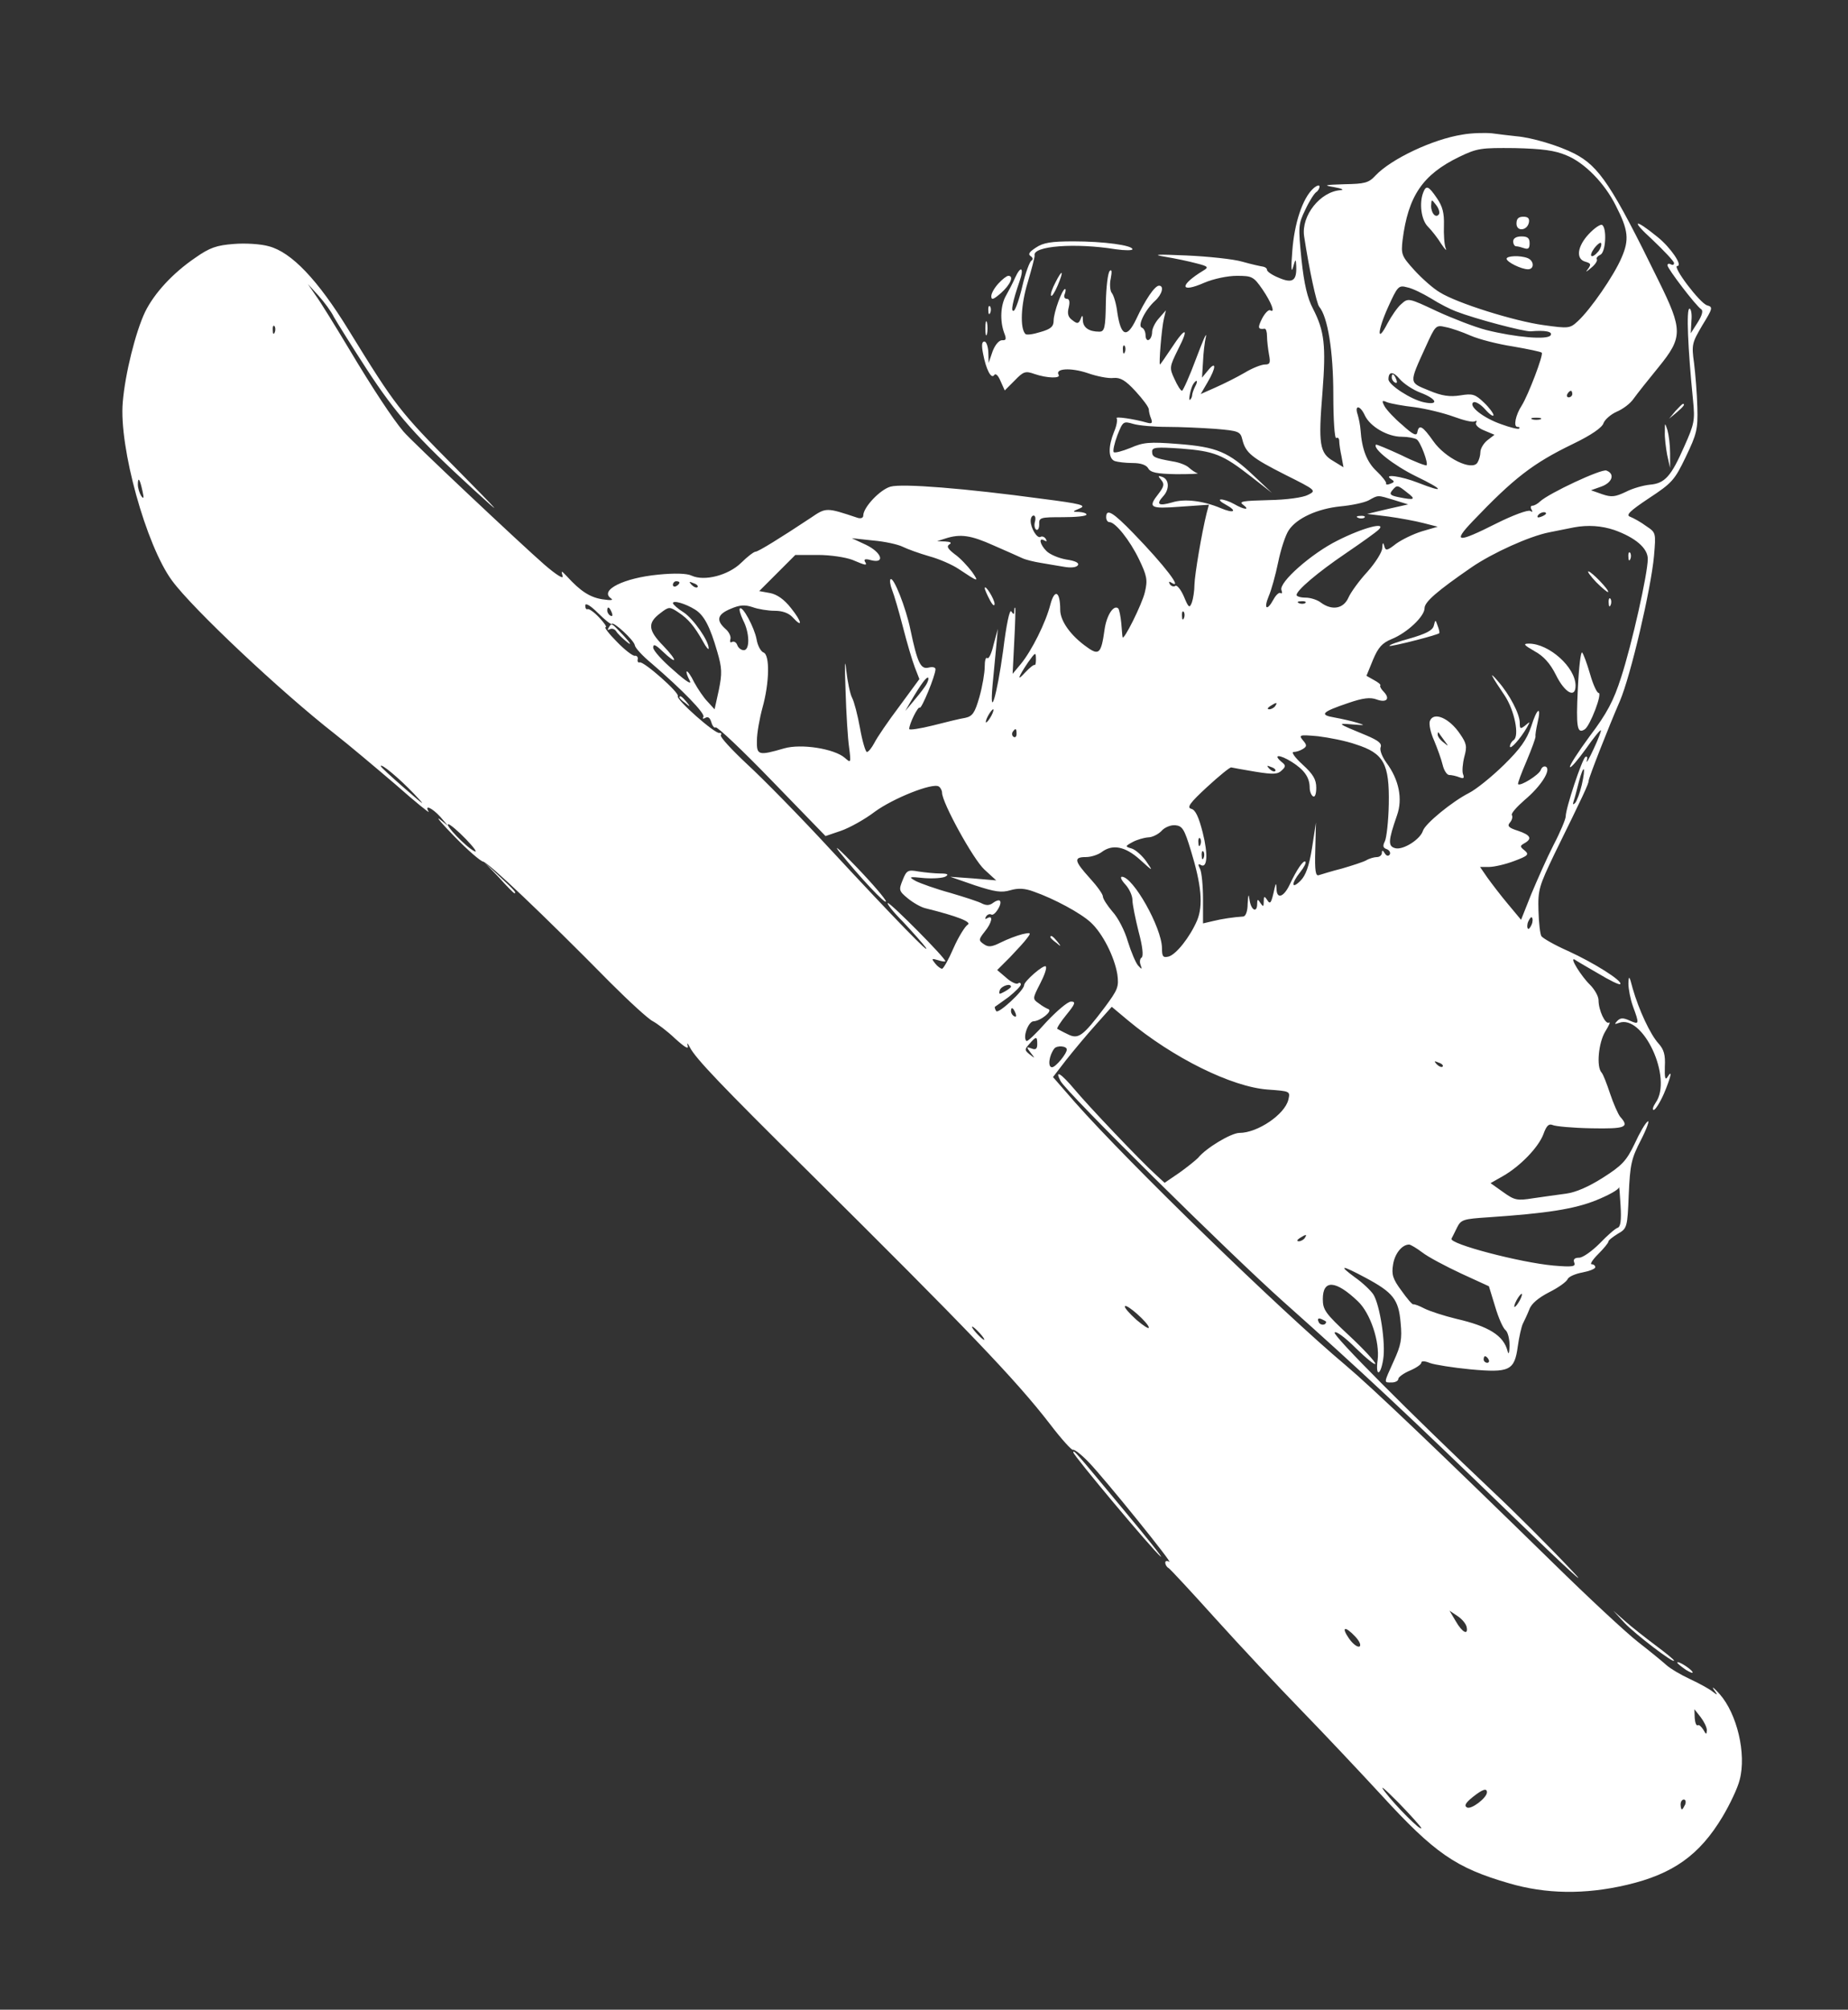 <?xml version="1.0" standalone="no"?>
<!DOCTYPE svg PUBLIC "-//W3C//DTD SVG 20010904//EN"
 "http://www.w3.org/TR/2001/REC-SVG-20010904/DTD/svg10.dtd">
<svg version="1.0" xmlns="http://www.w3.org/2000/svg"
 width="563pt" height="612pt" viewBox="0 0 563 612"
 preserveAspectRatio="xMidYMid meet">

<rect x="0" y="0" width="563" height="612" fill="#333333" stroke="none"/>

<g transform="translate(0,612) scale(0.1,-0.1)"
fill="#FFFFFF" stroke="none">
<path d="M4455 5710 c-90 -14 -217 -74 -265 -125 -20 -22 -33 -25 -94 -26 -62
-2 -66 -3 -31 -9 22 -4 31 -8 20 -9 -63 -4 -121 -78 -112 -140 16 -105 38
-205 46 -215 26 -31 43 -135 43 -268 0 -77 4 -135 9 -132 5 3 9 -1 9 -9 0 -8
3 -29 7 -47 l6 -33 -31 19 c-42 24 -46 51 -33 210 11 142 6 186 -29 254 -17
32 -27 75 -35 150 -10 100 -10 107 12 152 12 26 27 49 33 53 5 3 10 11 10 17
0 6 -9 3 -19 -6 -33 -30 -58 -107 -64 -191 -4 -49 -3 -68 2 -50 8 28 9 28 10
5 2 -45 -11 -54 -53 -36 -20 8 -36 19 -36 24 0 5 -6 9 -12 10 -7 1 -35 7 -63
15 -27 8 -104 16 -170 19 -92 4 -107 3 -65 -4 30 -5 73 -14 95 -20 36 -9 38
-12 21 -22 -74 -45 -72 -70 3 -37 28 12 71 21 99 21 46 0 51 -2 78 -41 28 -41
40 -74 24 -64 -5 3 -16 -8 -25 -25 -14 -28 -13 -34 8 -31 4 0 7 -10 7 -23 0
-13 3 -38 6 -55 5 -26 3 -31 -12 -31 -11 0 -39 -11 -62 -25 -24 -14 -64 -34
-89 -45 l-45 -20 21 36 c26 44 27 67 2 37 l-19 -23 3 48 c1 26 5 61 9 77 3 17
-10 -14 -30 -67 -20 -54 -40 -98 -43 -98 -4 0 -14 16 -23 36 -16 34 -15 37 11
90 35 68 23 70 -20 4 -18 -27 -34 -50 -35 -50 -4 0 5 112 12 140 l6 25 -21
-24 c-12 -13 -21 -32 -21 -42 0 -10 -4 -21 -10 -24 -5 -3 -10 3 -10 14 0 10
-5 21 -11 23 -15 5 10 55 40 82 22 20 28 46 12 46 -13 0 -42 -43 -70 -103 -28
-58 -46 -51 -57 21 -3 26 -11 53 -17 60 -5 6 -7 27 -3 44 4 21 3 29 -3 23 -6
-6 -11 -49 -12 -97 -1 -77 -4 -88 -20 -88 -31 0 -49 12 -50 34 0 17 -2 18 -7
4 -6 -14 -10 -15 -25 -3 -13 9 -16 20 -11 39 4 17 2 26 -6 26 -7 0 -10 7 -6
15 3 8 3 15 1 15 -9 0 -35 -72 -35 -96 0 -18 -8 -26 -40 -35 -22 -7 -43 -10
-46 -6 -17 17 -14 89 7 157 12 41 22 78 21 82 -7 29 123 39 247 19 28 -4 51
-4 51 0 0 12 -87 24 -180 24 -67 0 -92 -4 -114 -19 -20 -13 -25 -20 -16 -26 7
-5 8 -10 2 -14 -5 -3 -18 -37 -27 -76 -9 -39 -21 -73 -26 -76 -11 -6 -4 28 17
89 15 43 4 50 -14 10 -7 -16 -19 -39 -27 -53 -17 -29 -19 -77 -6 -113 8 -20 6
-24 -6 -23 -9 0 -21 -13 -29 -34 l-12 -35 -1 33 c-1 17 -6 32 -12 32 -8 0 -9
-12 -4 -37 9 -48 25 -79 34 -65 4 6 12 -1 19 -18 l13 -29 30 30 c27 28 33 30
61 20 38 -13 81 -14 73 -2 -11 19 37 22 88 5 28 -10 64 -17 79 -15 21 2 37 -7
68 -41 22 -24 40 -48 40 -55 0 -6 3 -19 7 -28 5 -14 2 -16 -13 -12 -38 11 -99
20 -92 13 3 -4 0 -23 -8 -41 -18 -45 -18 -81 2 -89 9 -3 33 -6 54 -6 26 0 42
-6 48 -16 7 -13 26 -17 86 -18 42 0 71 1 64 3 -7 2 -18 10 -26 17 -7 7 -29 16
-50 19 -55 10 -62 13 -62 30 0 13 13 14 88 9 102 -8 127 -18 213 -85 l64 -50
-54 51 c-78 74 -114 89 -232 98 -88 7 -106 5 -145 -12 -25 -10 -47 -16 -51
-13 -3 4 2 27 11 51 17 43 18 44 49 35 17 -5 64 -9 103 -9 39 0 105 -3 147 -6
71 -6 76 -8 82 -33 10 -40 28 -55 131 -107 94 -47 95 -48 69 -61 -15 -8 -64
-15 -120 -16 -79 -2 -92 -4 -78 -14 23 -17 4 -16 -27 2 -14 8 -32 14 -40 14
-8 0 -2 -7 13 -15 39 -21 27 -29 -15 -11 -53 22 -109 29 -147 17 -42 -12 -50
-6 -27 19 20 22 18 52 -4 59 -12 4 -13 3 -2 -10 10 -12 8 -20 -8 -41 -34 -43
-27 -47 66 -40 l87 6 -7 -26 c-15 -61 -36 -185 -37 -217 0 -19 -4 -44 -8 -55
-7 -18 -10 -16 -24 18 -9 21 -21 36 -26 33 -5 -4 -13 -1 -17 5 -4 8 -3 9 4 5
38 -24 -19 51 -115 150 -62 64 -83 77 -83 49 0 -8 4 -15 10 -15 18 0 62 -55
90 -113 24 -50 27 -63 18 -100 -8 -36 -66 -152 -68 -137 -1 3 -2 22 -4 43 -2
20 -6 40 -9 44 -14 13 -36 -21 -42 -65 -10 -72 -17 -79 -53 -53 -50 35 -82 80
-82 114 0 57 -17 65 -30 16 -14 -55 -57 -141 -90 -181 l-25 -30 5 99 c3 54 4
100 3 102 -2 2 -3 -2 -3 -10 0 -11 -2 -11 -9 -1 -5 8 -15 -39 -25 -120 -19
-138 -42 -215 -32 -103 3 33 8 85 11 115 l5 55 -13 -48 c-6 -27 -15 -45 -19
-41 -5 4 -8 -8 -8 -26 0 -19 -7 -60 -16 -92 -14 -49 -21 -59 -43 -64 -14 -2
-59 -13 -98 -23 -40 -10 -73 -15 -73 -11 0 16 27 70 32 65 5 -6 48 98 48 117
0 6 -9 8 -21 5 -24 -6 -34 14 -55 114 -14 69 -52 164 -61 155 -3 -3 -1 -18 5
-33 6 -15 21 -66 33 -113 12 -47 28 -101 36 -122 l14 -36 -61 -83 c-34 -45
-68 -95 -76 -111 -8 -15 -18 -28 -23 -28 -4 0 -14 33 -21 73 -7 39 -18 81 -24
92 -6 11 -14 49 -18 85 -4 40 -5 16 -2 -62 2 -70 7 -149 11 -175 6 -47 5 -47
-13 -31 -32 28 -133 44 -185 29 -79 -23 -84 -21 -83 24 0 22 8 67 17 100 21
75 23 161 3 168 -8 3 -18 21 -21 40 -7 37 -43 103 -51 94 -3 -3 2 -19 10 -36
20 -38 21 -91 2 -91 -8 0 -17 7 -20 16 -3 8 -10 12 -16 9 -5 -3 -7 0 -5 8 3 7
-3 22 -15 32 -29 26 -25 44 16 61 28 12 43 13 67 5 16 -6 47 -11 67 -11 24 0
43 -7 55 -20 32 -35 28 -13 -5 28 -21 27 -43 42 -64 46 l-33 6 55 55 55 55 69
0 c38 0 84 -7 105 -15 42 -18 46 -18 38 -5 -4 7 2 9 19 4 44 -11 32 24 -16 47
l-43 20 65 -7 c36 -3 76 -12 90 -19 14 -7 50 -20 81 -29 30 -8 71 -26 90 -39
60 -40 63 -41 40 -8 -13 17 -36 42 -52 53 -21 16 -26 24 -17 30 9 5 4 8 -12 9
l-25 1 25 8 c46 15 78 10 147 -21 37 -16 77 -34 88 -39 11 -5 36 -11 55 -14
19 -3 51 -9 71 -12 22 -4 39 -2 43 5 4 7 -8 13 -35 17 -23 4 -50 15 -61 26
-20 20 -25 43 -6 32 7 -4 8 -3 4 5 -4 6 -11 9 -16 6 -10 -6 -30 26 -30 49 0 9
4 16 9 16 5 0 7 -8 4 -19 -3 -10 -1 -21 4 -24 5 -3 9 4 9 16 -1 21 3 22 72 22
39 0 72 3 72 8 0 4 -10 7 -22 8 -22 0 -22 1 2 11 21 9 3 14 -115 29 -236 32
-426 47 -462 37 -32 -9 -83 -63 -83 -88 0 -7 -7 -10 -17 -7 -96 32 -96 32
-143 0 -92 -61 -160 -103 -168 -103 -5 0 -25 -15 -44 -34 -39 -38 -112 -57
-151 -39 -14 7 -53 8 -102 3 -104 -10 -179 -47 -144 -72 9 -6 1 -7 -26 -3 -38
6 -67 25 -108 70 -17 18 -18 18 -13 1 4 -11 -19 3 -56 35 -70 61 -405 376
-429 405 -32 38 -92 128 -166 252 -42 70 -87 143 -101 162 l-24 35 32 -35 c17
-19 39 -48 47 -65 9 -16 54 -88 100 -159 90 -138 152 -208 328 -369 93 -85 83
-74 -58 69 -170 171 -182 187 -325 419 -94 153 -174 237 -243 255 -24 7 -72
10 -107 7 -52 -4 -73 -11 -117 -42 -69 -47 -125 -108 -153 -165 -29 -61 -61
-189 -68 -275 -12 -136 71 -436 150 -543 62 -85 332 -339 496 -467 41 -32 124
-102 185 -154 60 -53 106 -90 101 -83 -14 23 10 12 35 -15 l24 -28 -25 20
c-14 10 7 -14 46 -54 39 -40 77 -73 86 -75 15 -2 180 -158 387 -368 58 -58
117 -112 130 -118 13 -7 44 -30 68 -53 30 -27 42 -34 38 -21 -3 10 0 8 7 -6
18 -34 93 -113 363 -380 481 -477 629 -631 734 -767 35 -46 67 -81 70 -78 4 2
26 -15 48 -38 50 -52 261 -313 245 -303 -7 4 -12 3 -12 -3 0 -5 4 -13 10 -16
5 -3 69 -72 142 -153 73 -81 192 -208 264 -282 72 -74 180 -189 241 -255 164
-179 228 -223 390 -270 112 -33 231 -35 359 -5 141 33 222 91 292 208 22 37
46 87 52 112 21 79 -8 201 -61 261 -17 19 -25 25 -18 14 13 -18 13 -19 -4 -6
-10 8 -41 25 -69 38 -28 13 -60 32 -72 43 -11 10 -50 42 -86 70 -36 28 -151
135 -256 238 -357 349 -559 541 -634 604 -200 168 -663 618 -824 800 l-68 78
40 52 c23 29 63 77 90 107 l49 55 49 -41 c138 -115 317 -203 426 -211 69 -5
69 -5 63 -31 -11 -45 -94 -101 -149 -101 -25 0 -102 -46 -126 -76 -8 -8 -34
-29 -58 -46 l-44 -30 -25 23 c-49 44 -210 214 -249 261 -42 50 -62 62 -43 26
18 -35 514 -525 680 -673 238 -212 377 -342 694 -649 165 -160 246 -234 181
-166 -65 69 -171 175 -235 235 -254 240 -491 478 -485 487 4 6 33 -16 65 -48
33 -32 59 -53 59 -47 0 6 -36 45 -80 86 -72 67 -80 78 -80 111 0 60 39 58 107
-7 38 -36 67 -123 60 -179 -7 -51 9 -49 17 3 8 48 -10 165 -30 197 -8 12 -33
36 -56 52 -53 39 -41 38 32 -1 84 -45 101 -66 107 -137 5 -50 1 -69 -21 -117
-31 -69 -31 -65 -6 -65 11 0 20 5 20 11 0 5 16 17 35 25 19 8 35 19 35 24 0 6
10 6 27 -1 14 -5 70 -14 122 -19 120 -11 135 -4 145 70 4 29 11 59 15 68 5 10
14 29 20 44 6 18 28 36 61 53 28 14 53 32 56 40 3 7 23 16 45 20 21 4 39 11
39 16 0 5 -5 9 -11 9 -6 0 3 14 20 31 17 17 31 34 31 38 0 4 13 14 29 24 28
16 29 19 33 119 4 92 8 110 37 166 18 35 27 61 21 57 -7 -4 -25 -35 -40 -68
-25 -52 -38 -66 -96 -103 -44 -28 -83 -45 -113 -49 -25 -3 -70 -10 -100 -14
-50 -8 -57 -6 -92 19 l-38 27 37 21 c53 30 109 88 124 128 9 25 16 33 28 28 8
-4 61 -9 118 -10 104 -2 117 3 88 35 -7 9 -21 41 -31 71 -10 30 -21 59 -26 64
-16 18 -9 90 11 124 12 19 17 31 12 28 -11 -7 -32 37 -32 68 0 12 -12 33 -26
47 -25 24 -64 85 -47 77 4 -3 36 -22 71 -42 35 -21 65 -36 68 -33 9 9 -80 65
-159 101 -41 18 -77 39 -81 45 -4 6 -8 41 -9 78 -2 63 2 75 49 173 89 181 104
213 104 223 0 8 61 164 95 242 33 77 95 342 104 442 6 71 6 71 -24 91 -16 12
-38 24 -48 28 -15 5 -3 17 57 57 70 46 78 55 112 126 33 69 37 83 35 151 -1
41 -6 102 -10 134 -8 57 -6 62 25 115 32 52 33 56 15 61 -22 6 -108 120 -91
120 18 0 -21 57 -60 88 -71 58 -83 53 -17 -7 37 -35 67 -67 67 -72 0 -6 -4 -7
-10 -4 -5 3 -10 2 -10 -3 0 -10 87 -124 103 -134 6 -4 3 -18 -11 -40 l-21 -33
2 38 c2 20 -1 37 -6 37 -10 0 -5 -120 11 -280 6 -60 4 -71 -27 -140 -40 -91
-59 -112 -104 -116 -20 -2 -53 -11 -74 -22 -32 -15 -43 -17 -72 -7 l-34 12 31
11 c34 12 43 39 16 49 -15 6 -175 -69 -202 -94 -7 -7 -18 -13 -23 -13 -6 0 -7
-5 -3 -12 4 -7 3 -8 -4 -4 -7 4 -53 -13 -103 -38 -119 -60 -135 -59 -73 6 126
132 184 177 306 236 56 27 89 50 93 63 4 11 22 27 40 35 19 8 42 25 52 40 10
14 44 57 76 96 74 91 74 113 0 263 -142 290 -181 348 -256 387 -49 25 -130 49
-177 53 -19 2 -53 6 -75 9 -22 2 -62 1 -90 -4z m317 -63 c55 -22 117 -85 151
-154 38 -74 41 -103 17 -158 -23 -54 -94 -157 -133 -193 -24 -22 -27 -23 -105
-12 -88 12 -264 67 -316 100 -19 11 -53 41 -76 66 -40 44 -42 49 -37 93 17
134 61 199 172 253 56 27 67 28 170 27 83 -2 122 -7 157 -22z m-412 -436 c25
-16 59 -33 75 -39 62 -24 208 -62 228 -61 45 4 68 -1 61 -12 -9 -15 -108 -6
-196 16 -35 9 -102 35 -150 57 -87 41 -88 41 -109 22 -12 -10 -30 -37 -42 -59
-33 -64 -31 -23 2 50 29 64 32 67 58 60 16 -3 48 -19 73 -34z m-3523 -103 c-3
-8 -6 -5 -6 6 -1 11 2 17 5 13 3 -3 4 -12 1 -19z m3643 -10 c25 -11 83 -26
129 -33 46 -8 85 -16 88 -19 6 -6 -41 -129 -61 -161 -19 -29 -26 -65 -13 -65
6 0 8 -2 5 -5 -2 -3 -27 3 -54 13 -55 19 -102 56 -85 67 6 3 22 -6 36 -22 13
-15 25 -23 25 -17 0 5 -13 23 -29 38 -27 26 -35 28 -72 22 -32 -5 -56 -2 -96
15 -61 25 -61 20 -10 132 30 66 31 68 61 61 17 -3 51 -15 76 -26z m-1053 -50
c-3 -8 -6 -5 -6 6 -1 11 2 17 5 13 3 -3 4 -12 1 -19z m901 -124 c50 -19 57
-39 10 -29 -39 8 -108 53 -108 70 0 24 14 25 34 1 12 -14 40 -33 64 -42z
m-687 19 c-5 -10 -9 -22 -9 -26 0 -5 -3 -11 -6 -14 -7 -7 1 34 9 47 11 17 16
11 6 -7z m1149 -23 c0 -5 -5 -10 -11 -10 -5 0 -7 5 -4 10 3 6 8 10 11 10 2 0
4 -4 4 -10z m-480 -40 c36 -5 89 -18 119 -29 30 -11 58 -18 64 -14 6 3 7 1 4
-4 -4 -6 7 -17 25 -24 l31 -13 -22 -17 c-11 -9 -21 -25 -21 -36 0 -10 -4 -24
-9 -32 -17 -26 -98 14 -134 65 -33 47 -44 53 -49 28 -2 -13 -13 -8 -46 22 -24
20 -48 46 -54 57 -9 17 -8 19 8 12 11 -4 48 -11 84 -15z m-152 -25 c16 -34 69
-65 112 -65 19 0 40 -4 46 -8 12 -8 36 -73 30 -79 -2 -2 -37 11 -77 31 -41 19
-75 33 -77 32 -11 -12 54 -63 121 -96 87 -42 91 -53 7 -20 -51 20 -108 28 -82
11 11 -7 11 -9 -2 -14 -9 -4 -15 -3 -13 1 1 4 -12 21 -29 37 -30 28 -45 67
-49 125 -1 14 -5 35 -9 48 -10 30 8 28 22 -3z m535 -12 c-7 -2 -19 -2 -25 0
-7 3 -2 5 12 5 14 0 19 -2 13 -5z m-4259 -218 c5 -22 4 -26 -4 -15 -5 8 -10
24 -10 34 0 26 6 18 14 -19z m3853 -5 c28 -21 23 -24 -26 -14 -25 5 -29 9 -20
20 15 18 16 18 46 -6z m-39 -23 l42 -13 -62 -14 -63 -15 65 -8 c36 -5 84 -14
107 -20 l43 -11 -48 -14 c-26 -8 -61 -25 -79 -38 -28 -22 -32 -22 -36 -6 -3
12 -5 10 -6 -7 0 -12 -21 -45 -45 -72 -25 -27 -51 -63 -58 -79 -15 -34 -50
-40 -84 -15 -10 8 -31 15 -46 15 -16 0 -28 4 -28 8 0 14 63 68 150 127 47 32
92 64 100 72 26 25 -46 7 -125 -33 -79 -39 -180 -128 -171 -151 3 -8 2 -12 -3
-9 -4 3 -14 -6 -21 -19 -20 -37 -31 -30 -15 9 8 18 21 65 29 104 8 39 22 82
32 97 24 37 88 66 158 73 33 3 71 11 85 18 31 17 26 17 79 1z m462 -41 c0 -2
-7 -7 -16 -10 -8 -3 -12 -2 -9 4 6 10 25 14 25 6z m208 -50 c64 -23 102 -55
102 -88 0 -45 -49 -262 -81 -360 -23 -72 -43 -110 -96 -180 -36 -49 -63 -91
-60 -94 3 -3 24 22 48 55 23 33 44 59 46 57 2 -1 -8 -27 -22 -57 -14 -30 -23
-46 -21 -36 3 10 2 15 -4 12 -10 -6 -60 -156 -60 -181 0 -8 -16 -47 -37 -87
-20 -39 -50 -107 -68 -150 l-31 -78 -40 48 c-22 26 -50 63 -63 81 l-22 32 28
0 c15 0 50 8 76 18 43 16 46 20 32 32 -15 12 -15 14 -1 22 25 14 19 25 -19 38
-29 9 -34 15 -25 25 7 8 9 18 6 23 -3 5 15 25 39 46 49 41 81 91 65 101 -6 3
-13 -1 -16 -10 -6 -15 -62 -50 -69 -43 -2 2 10 34 26 71 16 38 28 71 27 75 -1
4 2 22 6 40 13 54 -1 48 -19 -10 -14 -41 -33 -68 -84 -118 -37 -36 -84 -74
-106 -85 -51 -26 -133 -93 -140 -115 -8 -26 -60 -59 -84 -53 -23 6 -22 22 5
100 18 50 6 109 -32 160 -13 18 -21 38 -18 47 5 12 -7 21 -42 36 -92 38 -92
38 -44 34 39 -3 41 -3 15 5 -16 5 -47 12 -69 16 -48 8 -39 17 41 44 46 16 68
18 87 11 30 -11 42 2 22 23 -8 8 -13 17 -11 19 3 3 -6 10 -19 17 l-23 13 20
49 c16 38 28 51 57 63 47 19 100 69 100 94 0 19 38 52 144 125 63 43 175 94
236 106 30 6 64 13 75 15 43 8 84 5 123 -8z m-2848 -160 c0 -3 -4 -8 -10 -11
-5 -3 -10 -1 -10 4 0 6 5 11 10 11 6 0 10 -2 10 -4z m55 -14 c-3 -3 -11 0 -18
7 -9 10 -8 11 6 5 10 -3 15 -9 12 -12z m-261 -112 c4 9 68 -50 70 -65 1 -8 24
-33 52 -56 92 -79 163 -152 157 -162 -4 -6 -1 -7 6 -3 8 5 14 0 18 -13 3 -11
9 -19 13 -16 5 3 82 -70 172 -163 l163 -168 47 16 c26 9 73 35 103 58 56 41
176 89 195 77 5 -3 10 -12 10 -19 0 -30 95 -203 129 -234 l36 -33 -70 6 -70 5
75 -26 c61 -20 81 -23 108 -15 24 7 44 6 71 -4 63 -22 144 -66 174 -94 36 -33
72 -104 81 -158 5 -38 2 -46 -38 -100 -68 -90 -81 -99 -114 -82 -15 7 -29 15
-31 16 -2 2 10 21 28 43 27 33 29 40 14 40 -10 0 -43 -28 -75 -62 -31 -35 -58
-61 -61 -58 -12 11 6 60 22 60 21 1 59 31 45 37 -6 2 -20 10 -30 18 -19 13
-18 15 5 60 13 25 21 48 17 52 -6 7 -66 -45 -66 -57 0 -16 -79 -89 -85 -79 -4
6 -5 12 -4 13 2 1 21 15 42 30 20 16 37 33 37 38 0 5 -4 7 -9 3 -5 -3 -22 5
-36 18 l-27 23 39 39 c21 22 45 48 52 58 13 17 12 18 -15 12 -16 -4 -45 -15
-65 -25 -28 -14 -38 -15 -52 -5 -16 11 -16 14 3 38 22 27 27 52 8 41 -7 -4 -8
-3 -4 5 4 6 11 9 16 6 10 -6 35 34 26 42 -3 3 -12 0 -20 -6 -10 -8 -20 -9 -33
-3 -10 6 -54 20 -98 33 -44 12 -91 29 -105 36 -23 13 -22 14 26 9 27 -2 57 0
65 5 10 6 6 9 -16 9 -16 0 -46 3 -66 6 -33 6 -37 4 -49 -26 -12 -30 -12 -33
16 -56 16 -13 40 -27 54 -30 97 -24 142 -42 128 -50 -8 -5 -28 -37 -43 -71
-15 -35 -31 -63 -35 -63 -4 0 -14 7 -21 16 -12 15 -11 16 9 10 12 -4 22 -5 22
-3 0 10 -166 177 -175 177 -5 0 15 -26 46 -57 30 -32 61 -67 69 -78 20 -30
-94 87 -287 295 -94 102 -210 220 -257 263 -47 44 -83 83 -80 88 3 5 1 8 -4 7
-13 -4 -133 102 -127 112 6 10 -103 106 -116 103 -5 -2 -8 3 -6 10 1 6 -3 11
-9 10 -6 -1 -31 18 -55 43 -24 24 -39 44 -34 44 5 0 -4 13 -20 30 -15 16 -31
27 -35 25 -4 -2 -7 3 -7 11 0 9 15 1 39 -23 21 -21 40 -36 42 -33z m253 44
c28 -17 46 -52 68 -128 15 -51 15 -67 5 -117 l-13 -59 -21 23 c-12 12 -30 39
-41 59 -10 21 -21 36 -23 33 -2 -2 2 -14 9 -27 8 -15 -10 -4 -49 31 -34 29
-62 60 -62 69 0 12 7 9 28 -11 46 -44 48 -31 3 16 -47 48 -49 70 -9 100 26 20
28 20 55 2 30 -20 48 -41 75 -89 9 -17 17 -26 17 -21 1 23 -47 91 -76 110 -18
11 -32 24 -33 28 0 10 38 -1 67 -19z m1860 20 c-3 -3 -12 -4 -19 -1 -8 3 -5 6
6 6 11 1 17 -2 13 -5z m-2113 -30 c3 -8 2 -12 -4 -9 -6 3 -10 10 -10 16 0 14
7 11 14 -7z m1743 -16 c-3 -8 -6 -5 -6 6 -1 11 2 17 5 13 3 -3 4 -12 1 -19z
m-451 -128 c0 -10 -2 -17 -4 -15 -2 2 -15 -8 -29 -23 -26 -29 -22 -15 9 31 23
32 24 33 24 7z m-339 -82 c-9 -13 -26 -34 -38 -48 l-21 -25 16 28 c33 56 49
77 54 73 2 -3 -2 -16 -11 -28z m1068 -58 c-3 -5 -12 -10 -18 -10 -7 0 -6 4 3
10 19 12 23 12 15 0z m-865 -30 c-6 -11 -13 -20 -16 -20 -2 0 0 9 6 20 6 11
13 20 16 20 2 0 0 -9 -6 -20z m77 -55 c0 -8 -4 -12 -9 -9 -5 3 -6 10 -3 15 9
13 12 11 12 -6z m1034 -32 c85 -27 102 -59 100 -181 -1 -53 -7 -104 -12 -114
-7 -14 -6 -20 6 -24 8 -3 12 -11 9 -16 -4 -6 -10 -5 -15 3 -6 10 -9 11 -9 2 0
-7 -7 -13 -15 -13 -8 0 -23 -4 -33 -10 -9 -5 -43 -16 -74 -25 -32 -8 -63 -18
-70 -20 -10 -4 -13 13 -11 77 l2 83 -12 -78 c-9 -55 -19 -83 -35 -99 -28 -28
-29 -9 -1 26 12 15 19 29 16 32 -6 6 -27 -25 -48 -70 -18 -38 -39 -45 -40 -14
-1 20 -2 20 -6 3 -10 -46 -13 -51 -23 -35 -8 12 -10 11 -10 -5 0 -17 -2 -17
-10 -5 -8 13 -10 12 -10 -2 0 -29 -18 -21 -23 10 -3 22 -4 20 -6 -10 0 -23 -6
-38 -13 -39 -30 -2 -65 -7 -93 -14 l-30 -7 0 74 c0 40 -4 82 -9 92 -7 13 -6
17 2 12 20 -12 23 32 6 99 -12 47 -22 69 -35 72 -14 4 -4 18 48 66 37 34 70
61 74 60 4 -1 37 -7 73 -13 55 -9 69 -8 81 4 13 12 12 16 -1 26 -27 23 -6 23
31 0 38 -24 55 -47 55 -79 0 -11 5 -23 10 -26 6 -4 10 7 10 26 0 25 -9 41 -42
71 -23 21 -35 38 -27 38 8 0 20 4 28 9 13 8 13 12 0 27 -13 16 -10 17 46 12
33 -4 85 -14 116 -25z m-2871 -149 c40 -42 36 -40 -27 15 -40 35 -73 65 -73
68 0 10 57 -38 100 -83z m2625 68 c-3 -3 -11 0 -18 7 -9 10 -8 11 6 5 10 -3
15 -9 12 -12z m934 -42 c-6 -25 -15 -49 -20 -55 -7 -7 -8 -5 -5 5 3 8 10 35
16 59 15 56 22 49 9 -9z m-3399 -166 c25 -26 36 -42 25 -36 -26 13 -92 82 -79
82 5 0 30 -21 54 -46z m2208 -34 c32 -104 38 -167 19 -213 -22 -51 -64 -104
-87 -110 -17 -4 -20 0 -20 26 -1 63 -88 217 -122 217 -6 0 -2 -10 10 -23 12
-13 22 -34 22 -48 0 -13 9 -57 19 -97 12 -44 15 -74 9 -78 -5 -3 -7 -13 -3
-23 5 -14 4 -14 -8 -1 -7 8 -21 41 -31 73 -9 32 -30 73 -47 91 -16 19 -29 39
-29 46 0 7 -18 32 -40 56 -47 52 -50 64 -12 64 16 0 37 7 48 15 33 25 71 18
116 -22 42 -38 42 -38 20 -6 -12 17 -32 35 -44 39 -21 6 -21 7 3 20 13 7 34
13 47 14 12 0 30 9 40 19 9 11 28 19 42 18 22 -2 28 -11 48 -77z m29 18 c-3
-8 -6 -5 -6 6 -1 11 2 17 5 13 3 -3 4 -12 1 -19z m10 -40 c-3 -8 -6 -5 -6 6
-1 11 2 17 5 13 3 -3 4 -12 1 -19z m999 -204 c-4 -9 -9 -15 -11 -12 -3 3 -3
13 1 22 4 9 9 15 11 12 3 -3 3 -13 -1 -22z m-1586 -189 c0 -2 -9 -9 -20 -15
-16 -9 -18 -8 -14 5 5 13 34 22 34 10z m14 -81 c3 -8 2 -12 -4 -9 -6 3 -10 10
-10 16 0 14 7 11 14 -7z m66 -94 c0 -14 -5 -18 -17 -13 -16 6 -17 5 -3 -13 14
-18 14 -18 -3 -5 -16 13 -16 15 -1 32 21 24 24 24 24 -1z m90 -16 c0 -13 -34
-54 -45 -54 -14 0 -9 36 7 57 8 10 38 8 38 -3z m1145 -52 c-3 -3 -11 0 -18 7
-9 10 -8 11 6 5 10 -3 15 -9 12 -12z m533 -491 c-7 -2 -32 -24 -55 -48 -23
-23 -51 -43 -62 -43 -14 0 -19 -5 -15 -15 5 -12 -5 -14 -63 -9 -101 9 -319 66
-311 82 2 4 10 19 17 34 12 24 19 26 95 31 178 12 262 25 329 52 37 15 68 32
69 39 1 6 3 -18 5 -54 3 -47 0 -66 -9 -69z m-953 -31 c-3 -5 -12 -10 -18 -10
-7 0 -6 4 3 10 19 12 23 12 15 0z m358 -44 c18 -14 71 -42 118 -64 l85 -39 19
-62 c10 -34 24 -66 32 -72 7 -6 12 -28 12 -48 -1 -21 -3 -28 -6 -16 -12 48
-57 76 -157 99 -37 9 -80 23 -96 31 -17 9 -32 14 -34 13 -3 -2 -19 17 -36 41
-27 36 -31 50 -26 80 5 33 27 61 49 61 4 0 23 -11 40 -24z m297 -146 c-6 -11
-13 -20 -16 -20 -2 0 0 9 6 20 6 11 13 20 16 20 2 0 0 -9 -6 -20z m-1130 -83
c0 -5 -17 6 -38 24 -21 19 -37 37 -35 41 5 9 73 -52 73 -65z m540 18 c0 -12
-19 -12 -23 0 -4 9 -1 12 9 8 7 -3 14 -7 14 -8z m-1055 -35 c10 -11 16 -20 13
-20 -3 0 -13 9 -23 20 -10 11 -16 20 -13 20 3 0 13 -9 23 -20z m1550 -80 c3
-5 1 -10 -4 -10 -6 0 -11 5 -11 10 0 6 2 10 4 10 3 0 8 -4 11 -10z m-67 -814
c6 -27 -13 -18 -33 17 l-19 32 24 -16 c14 -9 26 -24 28 -33z m-339 -30 c13
-14 18 -26 13 -30 -6 -3 -20 7 -32 24 -25 36 -13 40 19 6z m1071 -285 c-1 -14
-2 -14 -11 2 -6 9 -13 16 -17 13 -4 -2 -8 8 -9 22 l-1 27 19 -24 c10 -13 19
-31 19 -40z m-870 -298 c0 -11 -78 67 -112 112 -17 23 0 8 41 -33 39 -40 71
-76 71 -79z m200 109 c0 -17 -49 -54 -61 -46 -9 5 -4 14 17 31 30 24 44 29 44
15z m604 -37 c-4 -8 -8 -15 -10 -15 -2 0 -4 7 -4 15 0 8 4 15 10 15 5 0 7 -7
4 -15z"/>
<path d="M4336 5534 c-13 -33 -6 -84 14 -104 12 -12 30 -35 41 -53 12 -18 18
-23 13 -12 -4 11 -6 42 -5 69 1 37 -4 57 -21 82 -26 38 -33 41 -42 18z m48
-66 c-9 -14 -24 2 -24 25 1 21 1 21 15 3 8 -10 12 -23 9 -28z"/>
<path d="M4620 5439 c0 -25 33 -22 38 4 2 12 -3 17 -17 17 -15 0 -21 -6 -21
-21z"/>
<path d="M4841 5408 c-36 -38 -41 -77 -11 -85 17 -5 18 -8 8 -22 -9 -11 -6
-10 9 3 13 10 20 22 18 26 -3 4 2 10 10 14 17 6 21 81 6 91 -5 3 -23 -9 -40
-27z m29 -53 c-21 -25 -32 -17 -13 9 10 13 20 20 21 15 2 -5 -2 -16 -8 -24z"/>
<path d="M4610 5385 c0 -8 4 -15 9 -15 5 0 16 -3 25 -6 12 -4 16 0 16 15 0 16
-6 21 -25 21 -16 0 -25 -6 -25 -15z"/>
<path d="M4590 5332 c0 -10 45 -32 65 -32 20 0 19 26 -1 34 -23 9 -64 7 -64
-2z"/>
<path d="M4240 4971 c0 -6 4 -13 10 -16 6 -3 7 1 4 9 -7 18 -14 21 -14 7z"/>
<path d="M4138 4543 c7 -3 16 -2 19 1 4 3 -2 6 -13 5 -11 0 -14 -3 -6 -6z"/>
<path d="M4961 4424 c0 -11 3 -14 6 -6 3 7 2 16 -1 19 -3 4 -6 -2 -5 -13z"/>
<path d="M4863 4347 c18 -18 34 -31 36 -30 6 4 -51 63 -60 63 -4 0 7 -15 24
-33z"/>
<path d="M4901 4284 c0 -11 3 -14 6 -6 3 7 2 16 -1 19 -3 4 -6 -2 -5 -13z"/>
<path d="M4368 4214 c-4 -14 -24 -24 -72 -38 -37 -10 -65 -20 -63 -23 4 -3
147 33 152 39 1 2 -1 12 -5 22 -7 20 -7 20 -12 0z"/>
<path d="M4675 4137 c28 -15 48 -38 65 -72 27 -55 60 -73 60 -33 0 56 -81 128
-142 128 -19 0 -16 -4 17 -23z"/>
<path d="M4807 4023 c-6 -119 -2 -139 21 -124 16 10 55 111 42 111 -5 0 -17
26 -26 58 -9 31 -20 61 -24 65 -4 4 -10 -45 -13 -110z"/>
<path d="M4547 4060 c4 -9 21 -34 37 -58 30 -45 46 -124 27 -136 -6 -4 -11
-13 -11 -19 0 -12 32 23 52 58 10 18 10 19 -5 6 -15 -12 -17 -11 -17 8 0 27
-31 86 -66 126 -14 17 -22 23 -17 15z"/>
<path d="M4356 3924 c-3 -9 2 -35 13 -59 10 -24 22 -57 26 -74 4 -17 13 -31
20 -31 7 0 21 -3 31 -7 13 -5 16 -3 11 10 -3 8 -1 32 4 52 9 32 7 41 -13 70
-33 49 -81 69 -92 39z m44 -59 c14 -19 14 -19 -2 -6 -10 7 -18 18 -18 24 0 6
1 8 3 6 1 -2 9 -13 17 -24z"/>
<path d="M1854 4208 c-4 -6 -3 -8 4 -4 6 3 14 1 19 -6 4 -7 19 -22 33 -33 15
-12 12 -5 -9 18 -40 42 -37 41 -47 25z"/>
<path d="M2070 3996 c0 -2 8 -10 18 -17 15 -13 16 -12 3 4 -13 16 -21 21 -21
13z"/>
<path d="M2558 3525 c62 -77 141 -161 141 -150 0 6 -40 53 -90 105 -50 52 -73
73 -51 45z"/>
<path d="M3200 3266 c0 -2 8 -10 18 -17 15 -13 16 -12 3 4 -13 16 -21 21 -21
13z"/>
<path d="M3215 5259 c-9 -17 -15 -34 -13 -39 2 -5 11 9 20 30 20 47 15 53 -7
9z"/>
<path d="M3042 5257 c-12 -13 -22 -30 -22 -39 0 -13 7 -10 30 10 28 25 40 52
22 52 -5 0 -18 -10 -30 -23z"/>
<path d="M3011 5174 c0 -11 3 -14 6 -6 3 7 2 16 -1 19 -3 4 -6 -2 -5 -13z"/>
<path d="M3002 5120 c0 -19 2 -27 5 -17 2 9 2 25 0 35 -3 9 -5 1 -5 -18z"/>
<path d="M5104 4868 l-19 -23 23 19 c21 18 27 26 19 26 -2 0 -12 -10 -23 -22z"/>
<path d="M5072 4805 c-1 -16 3 -48 7 -70 l9 -40 0 45 c0 25 -4 56 -8 70 -8 24
-8 24 -8 -5z"/>
<path d="M3000 4329 c0 -4 7 -20 15 -35 8 -16 15 -22 15 -13 0 14 -29 61 -30
48z"/>
<path d="M1520 3448 c24 -27 45 -48 47 -48 8 0 0 9 -44 50 l-48 45 45 -47z"/>
<path d="M4961 3125 c0 -16 6 -48 14 -70 20 -54 19 -56 -10 -43 -20 9 -28 9
-38 -1 -9 -10 -9 -11 5 -6 73 28 165 -168 112 -243 -8 -12 -11 -22 -6 -22 5 0
19 22 31 49 22 52 27 77 11 51 -7 -11 -9 -1 -8 32 2 36 -3 52 -19 70 -25 27
-60 102 -79 168 -10 39 -12 41 -13 15z"/>
<path d="M3270 1697 c0 -9 242 -298 266 -317 10 -8 -40 55 -111 140 -147 177
-155 187 -155 177z"/>
<path d="M4949 1178 c32 -34 151 -125 151 -115 0 3 -26 24 -57 47 -32 24 -74
57 -93 74 l-35 31 34 -37z"/>
<path d="M5110 1057 c0 -3 12 -12 26 -22 15 -9 23 -12 20 -6 -7 11 -46 35 -46
28z"/>
</g>
</svg>
